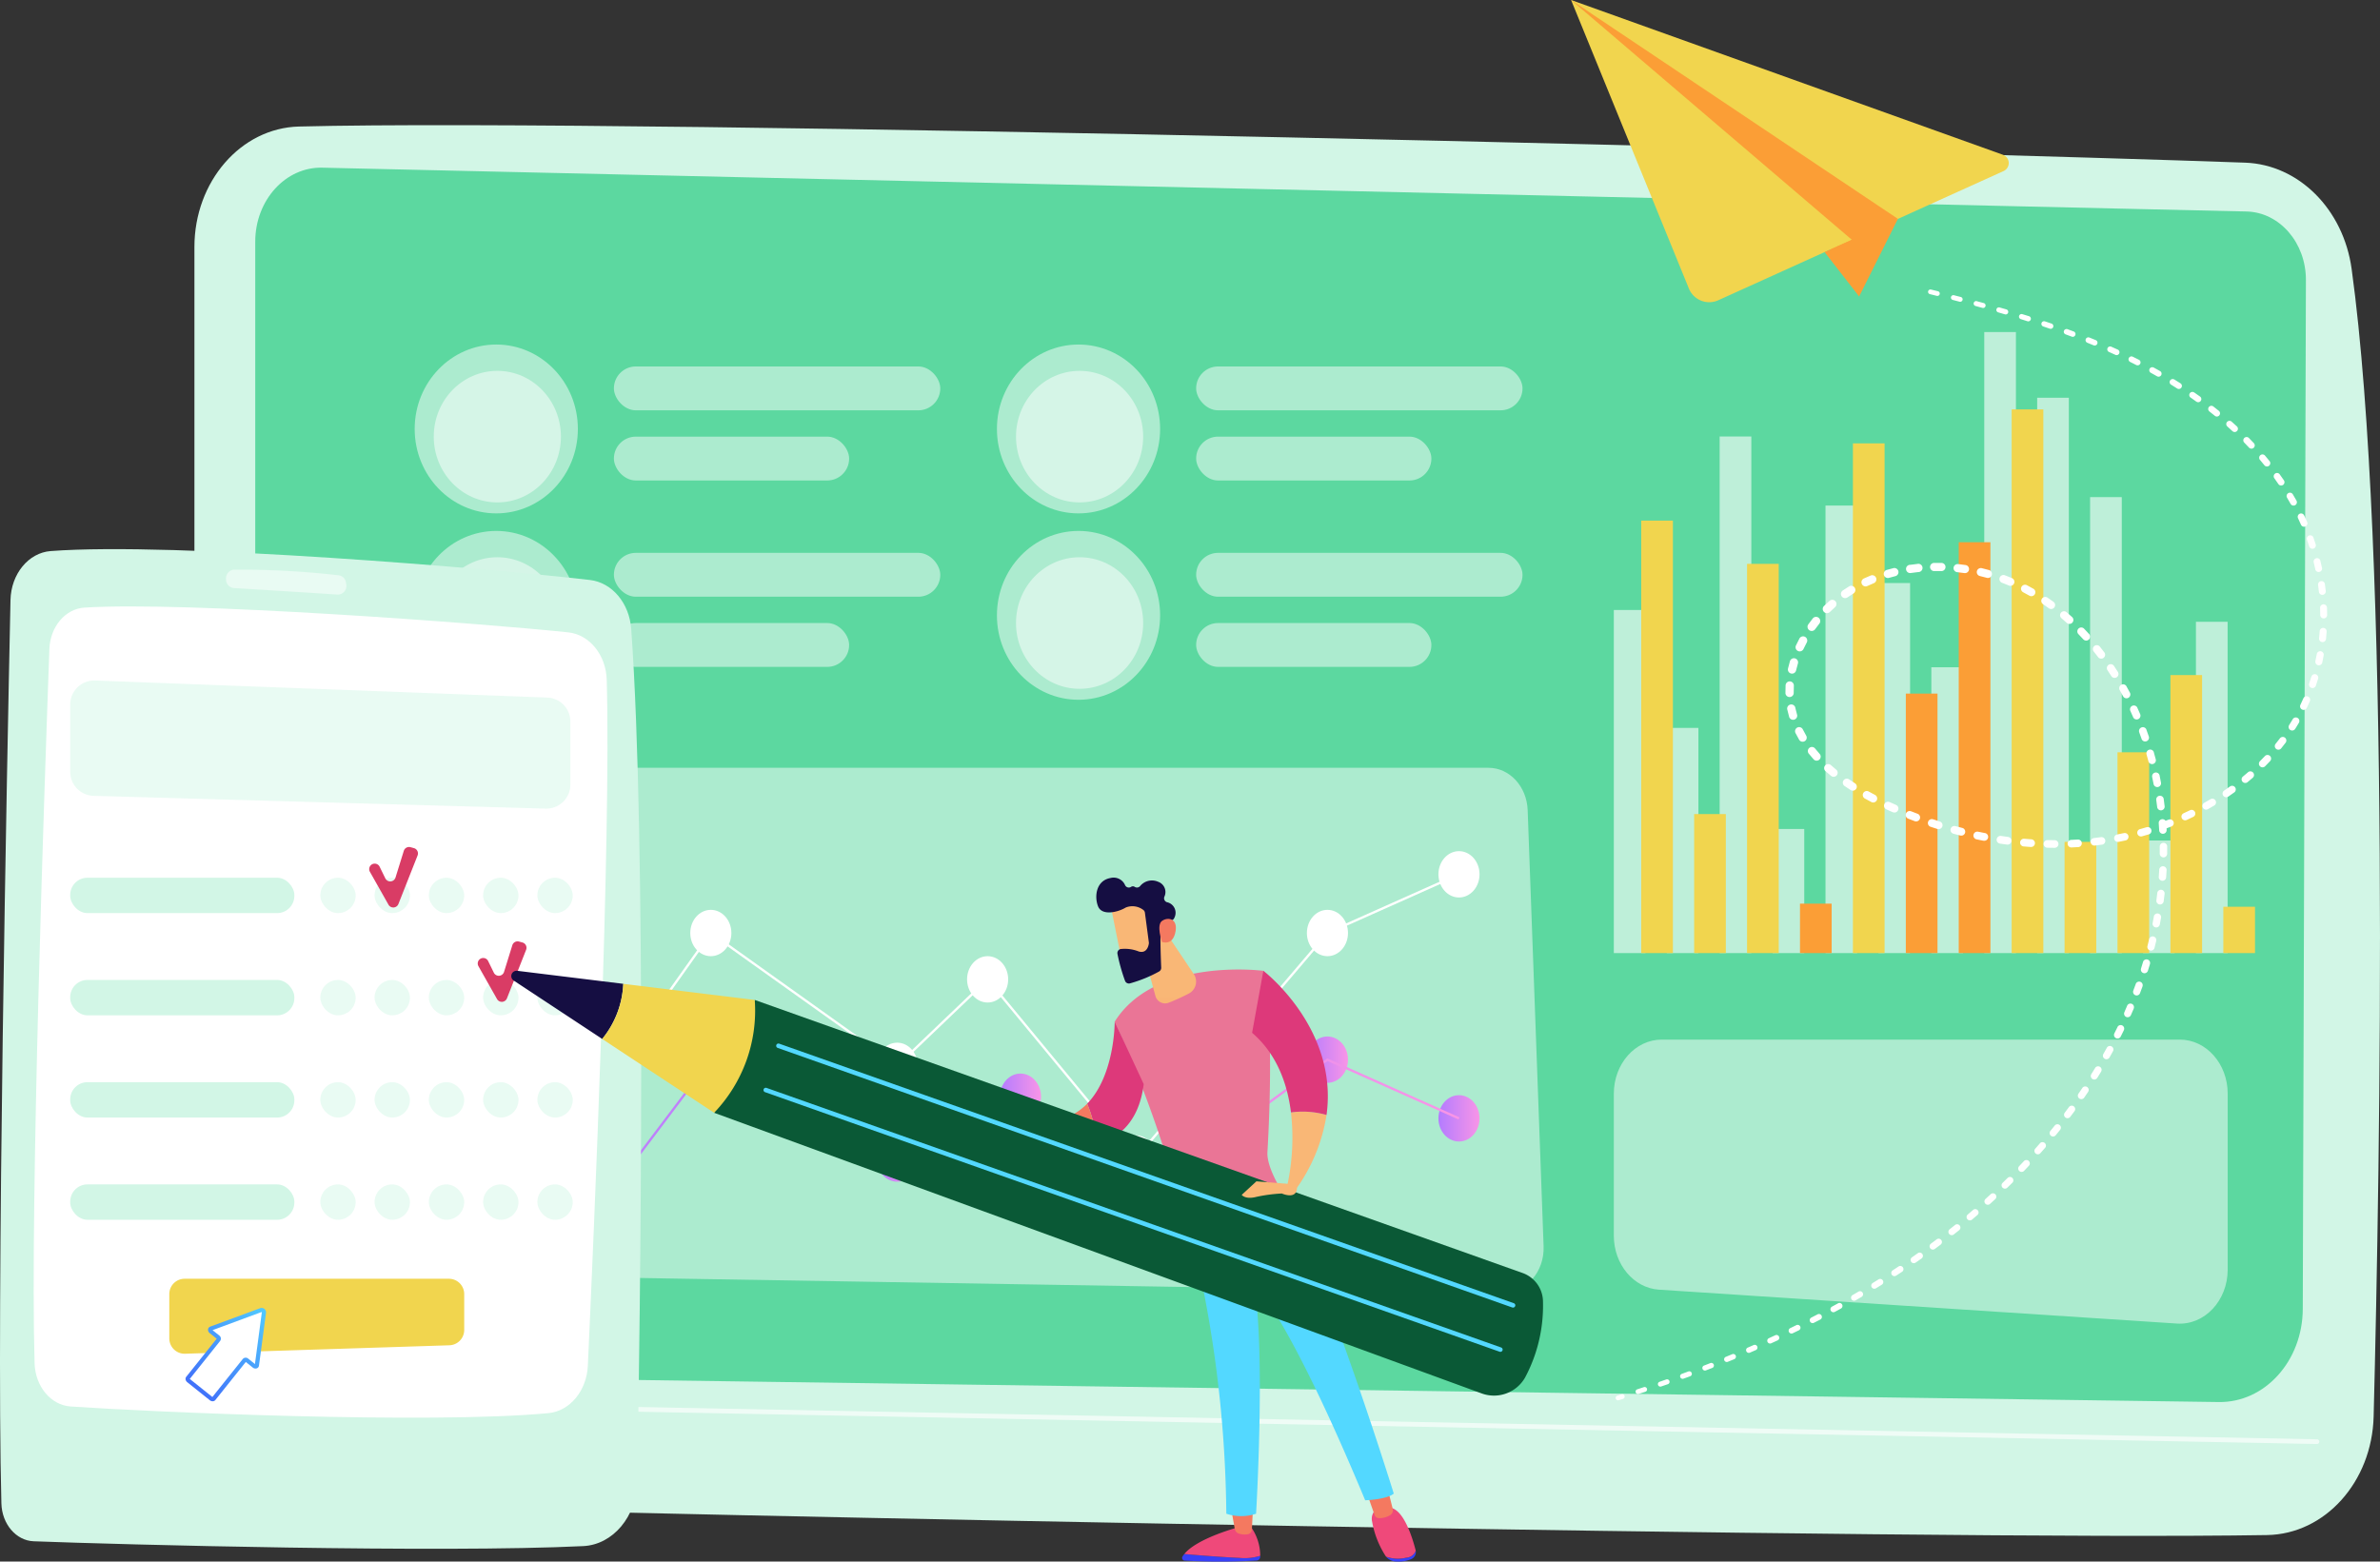 <svg xmlns="http://www.w3.org/2000/svg" xmlns:xlink="http://www.w3.org/1999/xlink" width="345.346" height="226.625" viewBox="0 0 345.346 226.625">
  <rect x="0" y="0" width="345.346" height="226.625" fill="#333333" stroke="none"/>
  <defs>
    <linearGradient id="linear-gradient" y1="0.5" x2="1" y2="0.5" gradientUnits="objectBoundingBox">
      <stop offset="0" stop-color="#b37cff"/>
      <stop offset="1" stop-color="#f895e7"/>
    </linearGradient>
    <linearGradient id="linear-gradient-10" x1="4.409" y1="-2.127" x2="3.346" y2="-0.014" gradientUnits="objectBoundingBox">
      <stop offset="0" stop-color="#fdf53f"/>
      <stop offset="1" stop-color="#d93c65"/>
    </linearGradient>
    <linearGradient id="linear-gradient-11" x1="4.526" y1="-2.242" x2="3.463" y2="-0.129" xlink:href="#linear-gradient-10"/>
    <linearGradient id="linear-gradient-12" x1="1.042" y1="0.01" x2="-0.339" y2="1.292" gradientUnits="objectBoundingBox">
      <stop offset="0" stop-color="#53d8ff"/>
      <stop offset="1" stop-color="#3840f7"/>
    </linearGradient>
    <linearGradient id="linear-gradient-13" x1="-80.165" y1="0.5" x2="-79.165" y2="0.5" xlink:href="#linear-gradient-12"/>
    <linearGradient id="linear-gradient-14" x1="-82.52" y1="0.5" x2="-81.52" y2="0.5" gradientUnits="objectBoundingBox">
      <stop offset="0" stop-color="#a737d5"/>
      <stop offset="1" stop-color="#ef497a"/>
    </linearGradient>
    <linearGradient id="linear-gradient-15" x1="-286.511" y1="0.5" x2="-285.511" y2="0.5" gradientUnits="objectBoundingBox">
      <stop offset="0" stop-color="#f9b776"/>
      <stop offset="1" stop-color="#f47960"/>
    </linearGradient>
    <linearGradient id="linear-gradient-16" x1="-221.202" y1="0.5" x2="-220.202" y2="0.5" xlink:href="#linear-gradient-12"/>
    <linearGradient id="linear-gradient-17" x1="-150.374" y1="0.5" x2="-149.374" y2="0.5" xlink:href="#linear-gradient-14"/>
    <linearGradient id="linear-gradient-18" x1="-250.202" y1="0.5" x2="-249.202" y2="0.5" xlink:href="#linear-gradient-15"/>
    <linearGradient id="linear-gradient-19" x1="-29.839" y1="0.221" x2="-31.241" y2="1.513" xlink:href="#linear-gradient-12"/>
    <linearGradient id="linear-gradient-20" x1="-180.112" y1="5.021" x2="-179.754" y2="4.213" xlink:href="#linear-gradient-12"/>
    <linearGradient id="linear-gradient-21" x1="-162.809" y1="0.1" x2="-165.198" y2="1.142" xlink:href="#linear-gradient-15"/>
    <linearGradient id="linear-gradient-22" x1="-84.119" y1="3.05" x2="-83.994" y2="0.072" gradientUnits="objectBoundingBox">
      <stop offset="0" stop-color="#233894"/>
      <stop offset="0.996" stop-color="#dd397a"/>
    </linearGradient>
    <linearGradient id="linear-gradient-23" x1="-106.621" y1="3.199" x2="-106.454" y2="-0.298" xlink:href="#linear-gradient-22"/>
    <linearGradient id="linear-gradient-24" x1="-80.572" y1="0.5" x2="-79.572" y2="0.5" xlink:href="#linear-gradient-15"/>
    <linearGradient id="linear-gradient-25" x1="-112.161" y1="-0.004" x2="-112.176" y2="1.888" xlink:href="#linear-gradient-15"/>
    <linearGradient id="linear-gradient-26" x1="-154.016" y1="48.036" x2="-155.536" y2="49.374" xlink:href="#linear-gradient-15"/>
    <linearGradient id="linear-gradient-27" x1="-87.224" y1="30.822" x2="-86.201" y2="30.822" gradientUnits="objectBoundingBox">
      <stop offset="0" stop-color="#2b3582"/>
      <stop offset="1" stop-color="#150e42"/>
    </linearGradient>
    <linearGradient id="linear-gradient-28" x1="-424.672" y1="138.107" x2="-421.382" y2="135.751" xlink:href="#linear-gradient-15"/>
    <linearGradient id="linear-gradient-29" x1="-221.796" y1="0.5" x2="-220.796" y2="0.5" xlink:href="#linear-gradient-15"/>
    <linearGradient id="linear-gradient-30" x1="-44.886" y1="1.815" x2="-43.577" y2="-0.054" xlink:href="#linear-gradient-27"/>
    <linearGradient id="linear-gradient-31" x1="-7.438" y1="-0.454" x2="-8.102" y2="1.454" xlink:href="#linear-gradient-12"/>
    <linearGradient id="linear-gradient-32" x1="-7.404" y1="-0.454" x2="-8.067" y2="1.454" xlink:href="#linear-gradient-12"/>
    <linearGradient id="linear-gradient-33" x1="-113.892" y1="-1.222" x2="-115.585" y2="3.818" xlink:href="#linear-gradient-15"/>
  </defs>
  <g id="Grupo_98625" data-name="Grupo 98625" transform="translate(-975.941 -9835.493)">
    <g id="Grupo_98597" data-name="Grupo 98597" transform="translate(1004.152 9853.663)">
      <path id="Trazado_143037" data-name="Trazado 143037" d="M184.646,177.681V336.256c0,13.045,9.221,23.712,20.788,24.049,51.375,1.494,231.06,5.115,279.966,4.3,8.406-.14,15.215-7.723,15.457-17.2.943-36.839,2.475-125.425-3.193-166.551-1.194-8.661-7.678-15.137-15.449-15.418-43.046-1.553-233.524-6.482-282.407-5.244C191.378,160.411,184.646,168.174,184.646,177.681Z" transform="translate(-184.646 -160)" fill="#d2f6e6"/>
      <path id="Trazado_143038" data-name="Trazado 143038" d="M210.427,188.744V339.4c0,7.617,5.423,13.822,12.178,13.936l272.714,3.8c6.7.113,12.187-5.961,12.212-13.512l.456-149.311c.018-5.4-3.8-9.823-8.585-9.954L220.193,178C214.838,177.852,210.427,182.706,210.427,188.744Z" transform="translate(-201.601 -171.835)" fill="#5cd8a0"/>
      <path id="Trazado_143039" data-name="Trazado 143039" d="M508.926,706.7h-.007l-299.157-5.746a.342.342,0,0,1,.006-.685h.007l299.157,5.746a.342.342,0,0,1-.006.685Z" transform="translate(-200.943 -515.309)" fill="#fff" opacity="0.65"/>
      <g id="Grupo_98589" data-name="Grupo 98589" transform="translate(205.96 30.018)" opacity="0.6">
        <rect id="Rectángulo_33357" data-name="Rectángulo 33357" width="4.596" height="49.792" transform="translate(0 40.337)" fill="#fff"/>
        <rect id="Rectángulo_33358" data-name="Rectángulo 33358" width="4.596" height="32.679" transform="translate(7.679 57.449)" fill="#fff"/>
        <rect id="Rectángulo_33359" data-name="Rectángulo 33359" width="4.596" height="74.972" transform="translate(15.357 15.157)" fill="#fff"/>
        <rect id="Rectángulo_33360" data-name="Rectángulo 33360" width="4.596" height="18.011" transform="translate(23.036 72.117)" fill="#fff"/>
        <rect id="Rectángulo_33361" data-name="Rectángulo 33361" width="4.596" height="64.948" transform="translate(30.715 25.18)" fill="#fff"/>
        <rect id="Rectángulo_33362" data-name="Rectángulo 33362" width="4.596" height="53.703" transform="translate(38.394 36.425)" fill="#fff"/>
        <rect id="Rectángulo_33363" data-name="Rectángulo 33363" width="4.596" height="41.48" transform="translate(46.072 48.649)" fill="#fff"/>
        <rect id="Rectángulo_33364" data-name="Rectángulo 33364" width="4.596" height="90.128" transform="translate(53.751)" fill="#fff"/>
        <rect id="Rectángulo_33365" data-name="Rectángulo 33365" width="4.596" height="80.594" transform="translate(61.43 9.534)" fill="#fff"/>
        <rect id="Rectángulo_33366" data-name="Rectángulo 33366" width="4.596" height="66.171" transform="translate(69.109 23.958)" fill="#fff"/>
        <rect id="Rectángulo_33367" data-name="Rectángulo 33367" width="4.596" height="16.34" transform="translate(76.787 73.789)" fill="#fff"/>
        <rect id="Rectángulo_33368" data-name="Rectángulo 33368" width="4.596" height="48.08" transform="translate(84.466 42.048)" fill="#fff"/>
      </g>
      <g id="Grupo_98590" data-name="Grupo 98590" transform="translate(209.937 41.244)">
        <rect id="Rectángulo_33369" data-name="Rectángulo 33369" width="4.596" height="62.763" transform="translate(0 16.139)" fill="#f1d54e"/>
        <rect id="Rectángulo_33370" data-name="Rectángulo 33370" width="4.596" height="20.174" transform="translate(7.679 58.728)" fill="#f1d54e"/>
        <rect id="Rectángulo_33371" data-name="Rectángulo 33371" width="4.596" height="56.487" transform="translate(15.357 22.415)" fill="#f1d54e"/>
        <rect id="Rectángulo_33372" data-name="Rectángulo 33372" width="4.596" height="7.173" transform="translate(23.036 71.729)" fill="#fb9e36"/>
        <rect id="Rectángulo_33373" data-name="Rectángulo 33373" width="4.596" height="73.971" transform="translate(30.715 4.931)" fill="#f1d54e"/>
        <rect id="Rectángulo_33374" data-name="Rectángulo 33374" width="4.596" height="37.658" transform="translate(38.394 41.244)" fill="#fb9e36"/>
        <rect id="Rectángulo_33375" data-name="Rectángulo 33375" width="4.596" height="59.625" transform="translate(46.072 19.277)" fill="#fb9e36"/>
        <rect id="Rectángulo_33376" data-name="Rectángulo 33376" width="4.596" height="78.902" transform="translate(53.751)" fill="#f1d54e"/>
        <rect id="Rectángulo_33377" data-name="Rectángulo 33377" width="4.596" height="16.139" transform="translate(61.43 62.763)" fill="#f1d54e"/>
        <rect id="Rectángulo_33378" data-name="Rectángulo 33378" width="4.596" height="29.14" transform="translate(69.109 49.762)" fill="#f1d54e"/>
        <rect id="Rectángulo_33379" data-name="Rectángulo 33379" width="4.596" height="40.348" transform="translate(76.787 38.555)" fill="#f1d54e"/>
        <rect id="Rectángulo_33380" data-name="Rectángulo 33380" width="4.596" height="6.725" transform="translate(84.466 72.178)" fill="#f1d54e"/>
      </g>
      <path id="Trazado_143040" data-name="Trazado 143040" d="M867.969,588.827l-75.157-4.917c-3.681-.241-6.556-3.676-6.556-7.832V555.461c0-4.333,3.116-7.845,6.959-7.845h75.157c3.844,0,6.959,3.512,6.959,7.845v25.533C875.331,585.506,871.964,589.088,867.969,588.827Z" transform="translate(-580.296 -414.916)" fill="#fff" opacity="0.49"/>
      <g id="Grupo_98591" data-name="Grupo 98591" transform="translate(31.96 31.83)">
        <ellipse id="Elipse_4567" data-name="Elipse 4567" cx="11.84" cy="12.252" rx="11.84" ry="12.252" fill="#fff" opacity="0.49"/>
        <ellipse id="Elipse_4568" data-name="Elipse 4568" cx="9.226" cy="9.547" rx="9.226" ry="9.547" transform="translate(2.768 3.819)" fill="#fff" opacity="0.49"/>
        <rect id="Rectángulo_33381" data-name="Rectángulo 33381" width="47.359" height="6.365" rx="3.182" transform="translate(28.907 3.182)" fill="#fff" opacity="0.49"/>
        <rect id="Rectángulo_33382" data-name="Rectángulo 33382" width="34.135" height="6.365" rx="3.182" transform="translate(28.907 13.366)" fill="#fff" opacity="0.49"/>
      </g>
      <g id="Grupo_98592" data-name="Grupo 98592" transform="translate(31.96 58.881)">
        <ellipse id="Elipse_4569" data-name="Elipse 4569" cx="11.84" cy="12.252" rx="11.84" ry="12.252" fill="#fff" opacity="0.49"/>
        <ellipse id="Elipse_4570" data-name="Elipse 4570" cx="9.226" cy="9.547" rx="9.226" ry="9.547" transform="translate(2.768 3.819)" fill="#fff" opacity="0.49"/>
        <rect id="Rectángulo_33383" data-name="Rectángulo 33383" width="47.359" height="6.365" rx="3.182" transform="translate(28.907 3.182)" fill="#fff" opacity="0.49"/>
        <rect id="Rectángulo_33384" data-name="Rectángulo 33384" width="34.135" height="6.365" rx="3.182" transform="translate(28.907 13.366)" fill="#fff" opacity="0.49"/>
      </g>
      <g id="Grupo_98593" data-name="Grupo 98593" transform="translate(116.446 31.83)">
        <ellipse id="Elipse_4571" data-name="Elipse 4571" cx="11.84" cy="12.252" rx="11.84" ry="12.252" fill="#fff" opacity="0.49"/>
        <ellipse id="Elipse_4572" data-name="Elipse 4572" cx="9.226" cy="9.547" rx="9.226" ry="9.547" transform="translate(2.768 3.819)" fill="#fff" opacity="0.49"/>
        <rect id="Rectángulo_33385" data-name="Rectángulo 33385" width="47.359" height="6.365" rx="3.182" transform="translate(28.907 3.182)" fill="#fff" opacity="0.49"/>
        <rect id="Rectángulo_33386" data-name="Rectángulo 33386" width="34.135" height="6.365" rx="3.182" transform="translate(28.907 13.366)" fill="#fff" opacity="0.49"/>
      </g>
      <g id="Grupo_98594" data-name="Grupo 98594" transform="translate(116.446 58.881)">
        <ellipse id="Elipse_4573" data-name="Elipse 4573" cx="11.84" cy="12.252" rx="11.84" ry="12.252" fill="#fff" opacity="0.49"/>
        <ellipse id="Elipse_4574" data-name="Elipse 4574" cx="9.226" cy="9.547" rx="9.226" ry="9.547" transform="translate(2.768 3.819)" fill="#fff" opacity="0.49"/>
        <rect id="Rectángulo_33387" data-name="Rectángulo 33387" width="47.359" height="6.365" rx="3.182" transform="translate(28.907 3.182)" fill="#fff" opacity="0.49"/>
        <rect id="Rectángulo_33388" data-name="Rectángulo 33388" width="34.135" height="6.365" rx="3.182" transform="translate(28.907 13.366)" fill="#fff" opacity="0.49"/>
      </g>
      <path id="Trazado_143041" data-name="Trazado 143041" d="M430.3,508.492l-152.167-2.5c-2.97-.049-5.405-2.67-5.586-6.012l-3.289-60.8c-.2-3.682,2.4-6.792,5.669-6.792H428.066c3.046,0,5.549,2.708,5.675,6.139l2.312,63.309C436.188,505.5,433.557,508.546,430.3,508.492Z" transform="translate(-240.282 -339.131)" fill="#fff" opacity="0.49"/>
      <g id="Grupo_98595" data-name="Grupo 98595" transform="translate(40.933 105.353)">
        <ellipse id="Elipse_4575" data-name="Elipse 4575" cx="2.982" cy="3.362" rx="2.982" ry="3.362" transform="translate(0 14.794)" fill="#fff"/>
        <ellipse id="Elipse_4576" data-name="Elipse 4576" cx="2.982" cy="3.362" rx="2.982" ry="3.362" transform="translate(15.111 30.933)" fill="#fff"/>
        <ellipse id="Elipse_4577" data-name="Elipse 4577" cx="2.982" cy="3.362" rx="2.982" ry="3.362" transform="translate(31.017 8.518)" fill="#fff"/>
        <ellipse id="Elipse_4578" data-name="Elipse 4578" cx="2.982" cy="3.362" rx="2.982" ry="3.362" transform="translate(58.058 27.795)" fill="#fff"/>
        <ellipse id="Elipse_4579" data-name="Elipse 4579" cx="2.982" cy="3.362" rx="2.982" ry="3.362" transform="translate(71.181 15.243)" fill="#fff"/>
        <ellipse id="Elipse_4580" data-name="Elipse 4580" cx="2.982" cy="3.362" rx="2.982" ry="3.362" transform="translate(92.654 41.244)" fill="#fff"/>
        <ellipse id="Elipse_4581" data-name="Elipse 4581" cx="2.982" cy="3.362" rx="2.982" ry="3.362" transform="translate(120.49 8.518)" fill="#fff"/>
        <ellipse id="Elipse_4582" data-name="Elipse 4582" cx="2.982" cy="3.362" rx="2.982" ry="3.362" transform="translate(139.577)" fill="#fff"/>
        <path id="Trazado_143042" data-name="Trazado 143042" d="M405.334,518.767,383.848,492.75l-13.092,12.523-27.017-19.26L327.811,508.46l-15.254-16.292.25-.234,14.968,15.986,15.884-22.385.14.1,26.925,19.2,13.154-12.582.117.142,21.343,25.845,27.729-32.6.035-.016,19.088-8.518.139.313-19.052,8.5Z" transform="translate(-309.699 -473.894)" fill="#fff"/>
      </g>
      <g id="Grupo_98596" data-name="Grupo 98596" transform="translate(40.933 129.561)">
        <ellipse id="Elipse_4583" data-name="Elipse 4583" cx="2.982" cy="3.362" rx="2.982" ry="3.362" fill="url(#linear-gradient)"/>
        <ellipse id="Elipse_4584" data-name="Elipse 4584" cx="2.982" cy="3.362" rx="2.982" ry="3.362" transform="translate(15.111 23.76)" fill="url(#linear-gradient)"/>
        <ellipse id="Elipse_4585" data-name="Elipse 4585" cx="2.982" cy="3.362" rx="2.982" ry="3.362" transform="translate(31.017 2.69)" fill="url(#linear-gradient)"/>
        <ellipse id="Elipse_4586" data-name="Elipse 4586" cx="2.982" cy="3.362" rx="2.982" ry="3.362" transform="translate(58.058 17.036)" fill="url(#linear-gradient)"/>
        <ellipse id="Elipse_4587" data-name="Elipse 4587" cx="2.982" cy="3.362" rx="2.982" ry="3.362" transform="translate(75.952 8.07)" fill="url(#linear-gradient)"/>
        <ellipse id="Elipse_4588" data-name="Elipse 4588" cx="2.982" cy="3.362" rx="2.982" ry="3.362" transform="translate(97.447 19.604)" fill="url(#linear-gradient)"/>
        <ellipse id="Elipse_4589" data-name="Elipse 4589" cx="2.982" cy="3.362" rx="2.982" ry="3.362" transform="translate(120.49 2.69)" fill="url(#linear-gradient)"/>
        <ellipse id="Elipse_4590" data-name="Elipse 4590" cx="2.982" cy="3.362" rx="2.982" ry="3.362" transform="translate(139.577 11.208)" fill="url(#linear-gradient)"/>
        <path id="Trazado_143043" data-name="Trazado 143043" d="M327.743,572.154,312.5,548.186l.289-.184,14.979,23.552,15.845-20.99L370.7,564.937l17.9-8.966L410.077,567.5l23.036-16.909.091.041,19.088,8.518-.139.313-19-8.477L410.105,567.9l-.1-.051-21.416-11.492L370.7,565.322l-.078-.041L343.71,551Z" transform="translate(-309.662 -544.732)" fill="url(#linear-gradient)"/>
      </g>
    </g>
    <g id="Grupo_98604" data-name="Grupo 98604" transform="translate(975.941 9915.183)">
      <path id="Trazado_143054" data-name="Trazado 143054" d="M103.764,347.091c-.49,23.115-2.078,102.846-1.32,131.1.08,2.993,2.131,5.4,4.69,5.494,12.655.485,59.046,1.712,79.746.7,4.311-.212,7.739-4.3,7.829-9.344.43-24.262,1.379-92.5-.876-123.762-.27-3.746-2.783-6.728-5.98-7.1-13.782-1.613-60.373-5.555-78.256-4.2C106.371,340.221,103.844,343.312,103.764,347.091Z" transform="translate(-102.242 -339.697)" fill="#d2f6e6"/>
      <path id="Trazado_143055" data-name="Trazado 143055" d="M118.8,370.166c-.681,18.657-2.83,80.725-2.148,103.676.1,3.355,2.36,6.067,5.224,6.263,11.794.808,52.031,2.588,69.329.967,3.115-.292,5.559-3.239,5.727-6.889.876-19.034,3.393-76.828,2.74-99.522-.1-3.62-2.5-6.577-5.585-6.9-12.759-1.34-55.515-4.529-70.215-3.591C121.114,364.346,118.919,366.936,118.8,370.166Z" transform="translate(-111.633 -355.68)" fill="#fff"/>
      <path id="Trazado_143056" data-name="Trazado 143056" d="M198.042,349.68h0a1.259,1.259,0,0,0,1.078,1.331c2.989.183,11.409.7,15.172.957a1.274,1.274,0,0,0,1.184-1.583l-.024-.146a1.224,1.224,0,0,0-1.014-1.075,124.531,124.531,0,0,0-15.3-.816A1.255,1.255,0,0,0,198.042,349.68Z" transform="translate(-165.245 -345.361)" fill="#fff" opacity="0.5"/>
      <path id="Trazado_143057" data-name="Trazado 143057" d="M200.985,413.986l-65.591-1.856A3.493,3.493,0,0,1,132,408.637v-9.752a3.493,3.493,0,0,1,3.625-3.491l65.591,2.475a3.494,3.494,0,0,1,3.362,3.491v9.133A3.493,3.493,0,0,1,200.985,413.986Z" transform="translate(-121.812 -376.325)" fill="#d2f6e6" opacity="0.49"/>
      <path id="Trazado_143058" data-name="Trazado 143058" d="M203.722,458.712H132.856a.856.856,0,0,1-.856-.856h0a.856.856,0,0,1,.856-.856h70.866a.856.856,0,0,1,.856.856h0A.856.856,0,0,1,203.722,458.712Z" transform="translate(-121.812 -416.841)" fill="#fff"/>
      <g id="Grupo_98600" data-name="Grupo 98600" transform="translate(10.188 47.69)">
        <rect id="Rectángulo_33389" data-name="Rectángulo 33389" width="32.523" height="5.135" rx="2.5" fill="#d2f6e6"/>
        <rect id="Rectángulo_33390" data-name="Rectángulo 33390" width="5.135" height="5.135" rx="2.568" transform="translate(36.289)" fill="#d2f6e6" opacity="0.49"/>
        <rect id="Rectángulo_33391" data-name="Rectángulo 33391" width="5.135" height="5.135" rx="2.568" transform="translate(44.163)" fill="#d2f6e6" opacity="0.49"/>
        <rect id="Rectángulo_33392" data-name="Rectángulo 33392" width="5.135" height="5.135" rx="2.568" transform="translate(52.037)" fill="#d2f6e6" opacity="0.49"/>
        <rect id="Rectángulo_33393" data-name="Rectángulo 33393" width="5.135" height="5.135" rx="2.568" transform="translate(59.911)" fill="#d2f6e6" opacity="0.49"/>
        <rect id="Rectángulo_33394" data-name="Rectángulo 33394" width="5.135" height="5.135" rx="2.568" transform="translate(67.785)" fill="#d2f6e6" opacity="0.49"/>
      </g>
      <g id="Grupo_98601" data-name="Grupo 98601" transform="translate(10.188 62.525)">
        <rect id="Rectángulo_33395" data-name="Rectángulo 33395" width="32.523" height="5.135" rx="2.5" fill="#d2f6e6"/>
        <rect id="Rectángulo_33396" data-name="Rectángulo 33396" width="5.135" height="5.135" rx="2.568" transform="translate(36.289)" fill="#d2f6e6" opacity="0.49"/>
        <rect id="Rectángulo_33397" data-name="Rectángulo 33397" width="5.135" height="5.135" rx="2.568" transform="translate(44.163)" fill="#d2f6e6" opacity="0.49"/>
        <rect id="Rectángulo_33398" data-name="Rectángulo 33398" width="5.135" height="5.135" rx="2.568" transform="translate(52.037)" fill="#d2f6e6" opacity="0.49"/>
        <rect id="Rectángulo_33399" data-name="Rectángulo 33399" width="5.135" height="5.135" rx="2.568" transform="translate(59.911)" fill="#d2f6e6" opacity="0.49"/>
        <rect id="Rectángulo_33400" data-name="Rectángulo 33400" width="5.135" height="5.135" rx="2.568" transform="translate(67.785)" fill="#d2f6e6" opacity="0.49"/>
      </g>
      <g id="Grupo_98602" data-name="Grupo 98602" transform="translate(10.188 77.36)">
        <rect id="Rectángulo_33401" data-name="Rectángulo 33401" width="32.523" height="5.135" rx="2.5" fill="#d2f6e6"/>
        <rect id="Rectángulo_33402" data-name="Rectángulo 33402" width="5.135" height="5.135" rx="2.568" transform="translate(36.289)" fill="#d2f6e6" opacity="0.49"/>
        <rect id="Rectángulo_33403" data-name="Rectángulo 33403" width="5.135" height="5.135" rx="2.568" transform="translate(44.163)" fill="#d2f6e6" opacity="0.49"/>
        <rect id="Rectángulo_33404" data-name="Rectángulo 33404" width="5.135" height="5.135" rx="2.568" transform="translate(52.037)" fill="#d2f6e6" opacity="0.49"/>
        <rect id="Rectángulo_33405" data-name="Rectángulo 33405" width="5.135" height="5.135" rx="2.568" transform="translate(59.911)" fill="#d2f6e6" opacity="0.49"/>
        <rect id="Rectángulo_33406" data-name="Rectángulo 33406" width="5.135" height="5.135" rx="2.568" transform="translate(67.785)" fill="#d2f6e6" opacity="0.49"/>
      </g>
      <g id="Grupo_98603" data-name="Grupo 98603" transform="translate(10.188 92.195)">
        <rect id="Rectángulo_33407" data-name="Rectángulo 33407" width="32.523" height="5.135" rx="2.5" fill="#d2f6e6"/>
        <rect id="Rectángulo_33408" data-name="Rectángulo 33408" width="5.135" height="5.135" rx="2.568" transform="translate(36.289)" fill="#d2f6e6" opacity="0.49"/>
        <rect id="Rectángulo_33409" data-name="Rectángulo 33409" width="5.135" height="5.135" rx="2.568" transform="translate(44.163)" fill="#d2f6e6" opacity="0.49"/>
        <rect id="Rectángulo_33410" data-name="Rectángulo 33410" width="5.135" height="5.135" rx="2.568" transform="translate(52.037)" fill="#d2f6e6" opacity="0.49"/>
        <rect id="Rectángulo_33411" data-name="Rectángulo 33411" width="5.135" height="5.135" rx="2.568" transform="translate(59.911)" fill="#d2f6e6" opacity="0.49"/>
        <rect id="Rectángulo_33412" data-name="Rectángulo 33412" width="5.135" height="5.135" rx="2.568" transform="translate(67.785)" fill="#d2f6e6" opacity="0.49"/>
      </g>
      <path id="Trazado_143059" data-name="Trazado 143059" d="M214.639,658.655,176.3,659.882a2.225,2.225,0,0,1-2.3-2.224v-6.432A2.225,2.225,0,0,1,176.225,649h38.343a2.225,2.225,0,0,1,2.225,2.225v5.205A2.225,2.225,0,0,1,214.639,658.655Z" transform="translate(-149.434 -543.111)" fill="#f1d54e"/>
      <path id="Trazado_143060" data-name="Trazado 143060" d="M258.825,469.574l2.7,4.778a.8.8,0,0,0,1.434-.1l2.786-7.054a.8.8,0,0,0-.531-1.061l-.5-.136a.8.8,0,0,0-.97.532l-1.205,3.881a.8.8,0,0,1-1.476.113l-.827-1.694a.8.8,0,0,0-1.062-.367h0A.8.8,0,0,0,258.825,469.574Z" transform="translate(-205.151 -422.743)" fill="url(#linear-gradient-10)"/>
      <path id="Trazado_143061" data-name="Trazado 143061" d="M304.825,509.574l2.7,4.778a.8.8,0,0,0,1.434-.1l2.786-7.054a.8.8,0,0,0-.531-1.061l-.5-.136a.8.8,0,0,0-.97.532l-1.205,3.881a.8.8,0,0,1-1.476.113l-.827-1.694a.8.8,0,0,0-1.062-.367h0A.8.8,0,0,0,304.825,509.574Z" transform="translate(-235.403 -449.049)" fill="url(#linear-gradient-11)"/>
    </g>
    <g id="Grupo_98605" data-name="Grupo 98605" transform="translate(1002.861 10025.299)">
      <path id="Trazado_143062" data-name="Trazado 143062" d="M191.806,670.267l1.025-7.684a.349.349,0,0,0-.429-.343l-7.27,2.688c-.166.061-.16.287.012.425l1.013.81a.273.273,0,0,1,.093.367l-4.459,5.575a.274.274,0,0,0,.093.367l3.278,2.622a.273.273,0,0,0,.379.01L190,669.529a.273.273,0,0,1,.379.01l1.013.81C191.561,670.486,191.783,670.442,191.806,670.267Z" transform="translate(-181.449 -661.925)" fill="#fff"/>
      <path id="Trazado_143063" data-name="Trazado 143063" d="M184.8,674.9a.651.651,0,0,1-.4-.148l-3.278-2.622a.654.654,0,0,1-.228-.347.5.5,0,0,1,.089-.442l4.414-5.52h0l-1.013-.81a.61.61,0,0,1-.239-.565.477.477,0,0,1,.31-.375l7.27-2.688a.646.646,0,0,1,.831.664l-1.025,7.684a.477.477,0,0,1-.3.385.611.611,0,0,1-.6-.109l-1.013-.81h0l-4.414,5.519A.5.5,0,0,1,184.8,674.9Zm-3.308-3.24h0l3.278,2.622h0l4.414-5.519a.563.563,0,0,1,.8-.037l.964.771,1-7.515a.11.11,0,0,0-.041-.033l-7.111,2.63.964.771a.563.563,0,0,1,.14.789Zm9.44-2.01h0Z" transform="translate(-180.873 -661.348)" fill="url(#linear-gradient-12)"/>
    </g>
    <g id="Grupo_98620" data-name="Grupo 98620" transform="translate(1050.12 9962.872)">
      <g id="Grupo_98615" data-name="Grupo 98615" transform="translate(74.285 7.677)">
        <g id="Grupo_98610" data-name="Grupo 98610" transform="translate(23.059 83.757)">
          <path id="Trazado_143068" data-name="Trazado 143068" d="M603.581,765.694c1.942.168,5.313.441,7.97.558a7.68,7.68,0,0,0,3.047-.3c0,.059,0,.116-.005.168a.549.549,0,0,1-.522.519,93.413,93.413,0,0,1-10.436.011.392.392,0,0,1-.319-.588A3.22,3.22,0,0,1,603.581,765.694Z" transform="translate(-603.261 -758.978)" fill="url(#linear-gradient-13)"/>
          <path id="Trazado_143069" data-name="Trazado 143069" d="M612.166,758.718c-2.657-.117-6.028-.39-7.97-.558,1.909-2.343,7.97-3.922,7.97-3.922h1.712a7.183,7.183,0,0,1,1.335,4.181A7.678,7.678,0,0,1,612.166,758.718Z" transform="translate(-603.876 -751.445)" fill="url(#linear-gradient-14)"/>
          <path id="Trazado_143070" data-name="Trazado 143070" d="M627.183,746.077l-.16,3.17a.724.724,0,0,1-.618.681,2.815,2.815,0,0,1-1.286-.107.857.857,0,0,1-.576-.658l-.554-3.086Z" transform="translate(-616.893 -746.077)" fill="url(#linear-gradient-15)"/>
        </g>
        <g id="Grupo_98612" data-name="Grupo 98612" transform="translate(49.834 80.794)">
          <g id="Grupo_98611" data-name="Grupo 98611" transform="translate(0.754 2.941)">
            <path id="Trazado_143071" data-name="Trazado 143071" d="M692.63,765.289a1.537,1.537,0,0,0,1.383-1.023l0,.012a1.1,1.1,0,0,1-.737,1.248,4.823,4.823,0,0,1-2.042.32,2.031,2.031,0,0,1-1.531-.706l0-.006A5.142,5.142,0,0,0,692.63,765.289Z" transform="translate(-687.636 -758.018)" fill="url(#linear-gradient-16)"/>
            <path id="Trazado_143072" data-name="Trazado 143072" d="M684.694,746.016h1.411c2.15-.044,3.5,4.491,3.943,6.247a1.537,1.537,0,0,1-1.383,1.023,5.142,5.142,0,0,1-2.93-.155,13.49,13.49,0,0,1-2.015-5.074A1.782,1.782,0,0,1,684.694,746.016Z" transform="translate(-683.671 -746.016)" fill="url(#linear-gradient-17)"/>
          </g>
          <path id="Trazado_143073" data-name="Trazado 143073" d="M684.476,737.424l.784,3.117a.846.846,0,0,1-.44.959,3,3,0,0,1-1.623.393.707.707,0,0,1-.577-.471l-1.151-3.28Z" transform="translate(-681.469 -737.424)" fill="url(#linear-gradient-18)"/>
        </g>
        <path id="Trazado_143074" data-name="Trazado 143074" d="M635.1,654.906c-.975.865-4.147.979-4.147.979-11.426-27.423-16.1-31.319-16.1-31.319,1.65,10.351.266,33.267.266,33.267a6.857,6.857,0,0,1-4.316,0,176.642,176.642,0,0,0-5.835-43.375c7.722-.174,11.829-2.817,13.17-3.877C624.575,620.958,635.1,654.906,635.1,654.906Z" transform="translate(-581.323 -573.21)" fill="url(#linear-gradient-19)"/>
        <path id="Trazado_143075" data-name="Trazado 143075" d="M596.27,518.1c1.461,7.291.938,20.341.594,26.293-.1,1.673,1.071,3.992,2.015,5.575a.5.5,0,0,1-.2.7,34.432,34.432,0,0,1-13.14,3.643.885.885,0,0,1-.89-.661,172.747,172.747,0,0,0-9.949-28.17C580.6,516.051,596.27,518.1,596.27,518.1Z" transform="translate(-561.418 -512.266)" fill="#ea7596"/>
        <path id="Trazado_143076" data-name="Trazado 143076" d="M622.452,640.842a.366.366,0,0,0,.312-.556,11.479,11.479,0,0,0-4.53-3.933.366.366,0,1,0-.318.659,10.944,10.944,0,0,1,4.223,3.655A.367.367,0,0,0,622.452,640.842Z" transform="translate(-589.703 -590.136)" fill="url(#linear-gradient-20)"/>
        <g id="Grupo_98613" data-name="Grupo 98613" transform="translate(33.22 5.833)">
          <path id="Trazado_143077" data-name="Trazado 143077" d="M653.566,578.609a25.078,25.078,0,0,1-4.632,11.037l-1.055-.86a32.578,32.578,0,0,0,.526-10.548A12.628,12.628,0,0,1,653.566,578.609Z" transform="translate(-642.765 -557.684)" fill="url(#linear-gradient-21)"/>
          <path id="Trazado_143078" data-name="Trazado 143078" d="M632.94,527.456l1.633-9s10.908,8.338,9.168,20.925a12.626,12.626,0,0,0-5.161-.371C638.081,534.974,636.591,530.59,632.94,527.456Z" transform="translate(-632.94 -518.46)" fill="url(#linear-gradient-22)"/>
        </g>
        <g id="Grupo_98614" data-name="Grupo 98614" transform="translate(0 13.211)">
          <path id="Trazado_143079" data-name="Trazado 143079" d="M567.022,540.011l4.211,9.068c-.681,5.475-3.622,7.842-6.793,8.75a19.248,19.248,0,0,0-1.414-5.906C567.077,547.74,567.022,540.011,567.022,540.011Z" transform="translate(-553.74 -540.011)" fill="url(#linear-gradient-23)"/>
          <path id="Trazado_143080" data-name="Trazado 143080" d="M545.189,574.808a19.249,19.249,0,0,1,1.414,5.906c-8.461,3.282-10.7-3.084-10.7-3.084l1.563-.276A8.864,8.864,0,0,0,545.189,574.808Z" transform="translate(-535.904 -562.895)" fill="url(#linear-gradient-24)"/>
        </g>
        <path id="Trazado_143081" data-name="Trazado 143081" d="M586.03,503.438l2.033,7.473a1.454,1.454,0,0,0,1.944.967,29.44,29.44,0,0,0,2.93-1.338,1.959,1.959,0,0,0,.691-2.815l-4.226-6.3Z" transform="translate(-568.87 -501.423)" fill="url(#linear-gradient-25)"/>
      </g>
      <g id="Grupo_98616" data-name="Grupo 98616" transform="translate(84.886)">
        <path id="Trazado_143082" data-name="Trazado 143082" d="M573.04,488.421c-.018.128,1.7,8.528,1.7,8.528l4.775-1.081-.442-8.2S573.35,486.272,573.04,488.421Z" transform="translate(-570.928 -484.407)" fill="url(#linear-gradient-26)"/>
        <path id="Trazado_143083" data-name="Trazado 143083" d="M573.937,484.086l.571,4.3a.605.605,0,0,1,0,.165c-.048.337-.3,1.484-1.457,1.156a5.455,5.455,0,0,0-2.68-.35.606.606,0,0,0-.417.7,26.2,26.2,0,0,0,1.1,3.914.6.6,0,0,0,.734.357A19.526,19.526,0,0,0,576,492.606a.607.607,0,0,0,.3-.545c-.046-1.086-.173-4.385-.066-5.31.1-.868,1.166-1.388,1.628-1.574a.6.6,0,0,0,.331-.333,1.57,1.57,0,0,0-1.056-2.29.607.607,0,0,1-.384-.784,1.573,1.573,0,0,0-.882-2.175,2.22,2.22,0,0,0-2.648.638.606.606,0,0,1-.772.091.479.479,0,0,0-.545.018.6.6,0,0,1-.845-.256,1.81,1.81,0,0,0-2.1-1.048c-2.14.367-2.382,2.738-1.818,4.127s2.862.86,4.014.159a2.591,2.591,0,0,1,2.507.324A.6.6,0,0,1,573.937,484.086Z" transform="translate(-566.87 -479)" fill="url(#linear-gradient-27)"/>
        <path id="Trazado_143084" data-name="Trazado 143084" d="M594.018,499.789s-.88-2.463.024-3.066,2.242-.29,1.948,1.494C595.623,500.437,594.018,499.789,594.018,499.789Z" transform="translate(-584.472 -490.471)" fill="url(#linear-gradient-28)"/>
      </g>
      <path id="Trazado_143085" data-name="Trazado 143085" d="M531.355,579.292c-.426.333-1.885-.362-2.778-.842a1.027,1.027,0,0,1-.5-1.214c.215-.677.573-1.552,1.014-1.662C529.826,575.391,533.109,577.921,531.355,579.292Z" transform="translate(-456.443 -542.506)" fill="url(#linear-gradient-29)"/>
      <g id="Grupo_98619" data-name="Grupo 98619" transform="translate(0 13.501)">
        <g id="Grupo_98618" data-name="Grupo 98618">
          <path id="Trazado_143086" data-name="Trazado 143086" d="M522.229,570.44,410.817,530.816l-5.895,16.373L516.3,587.921a5.194,5.194,0,0,0,6.273-2.271,22.093,22.093,0,0,0,2.621-10.961A4.449,4.449,0,0,0,522.229,570.44Z" transform="translate(-375.479 -526.578)" fill="#0a5936"/>
          <g id="Grupo_98617" data-name="Grupo 98617">
            <path id="Trazado_143087" data-name="Trazado 143087" d="M319.788,518.443l15.39,1.889a13.525,13.525,0,0,1-3.057,8l-12.852-8.479A.773.773,0,0,1,319.788,518.443Z" transform="translate(-318.918 -518.436)" fill="url(#linear-gradient-30)"/>
            <path id="Trazado_143088" data-name="Trazado 143088" d="M379.618,526.316a21.442,21.442,0,0,1-5.895,16.374l-16.241-10.713a13.525,13.525,0,0,0,3.057-8Z" transform="translate(-344.28 -522.078)" fill="#f1d54e"/>
          </g>
        </g>
        <path id="Trazado_143089" data-name="Trazado 143089" d="M538.146,587.6a.327.327,0,0,0,.109-.636L431.664,549.3a.327.327,0,0,0-.218.617l106.592,37.67A.322.322,0,0,0,538.146,587.6Z" transform="translate(-392.778 -538.718)" fill="url(#linear-gradient-31)"/>
        <path id="Trazado_143090" data-name="Trazado 143090" d="M532.775,606.365a.327.327,0,0,0,.109-.636L426.292,568.058a.327.327,0,1,0-.218.617l106.592,37.671A.33.33,0,0,0,532.775,606.365Z" transform="translate(-389.246 -551.057)" fill="url(#linear-gradient-32)"/>
      </g>
      <path id="Trazado_143091" data-name="Trazado 143091" d="M635.594,608.1l-4.924-.4-2.133,1.966s.5.7,2.082.3a22.587,22.587,0,0,1,3.738-.5s2.177.982,2.2-.855Z" transform="translate(-522.539 -563.639)" fill="url(#linear-gradient-33)"/>
    </g>
    <g id="Grupo_98623" data-name="Grupo 98623" transform="translate(1203.911 9835.493)">
      <path id="Trazado_143108" data-name="Trazado 143108" d="M885.847,199.7l-5.625,11.263-5.21-8.652Z" transform="translate(-838.426 -167.938)" fill="#fb9e36"/>
      <path id="Trazado_143109" data-name="Trazado 143109" d="M768.144,106.926,785.237,148.8a3.186,3.186,0,0,0,4.264,1.7L830.9,131.751a1.277,1.277,0,0,0-.1-2.366Z" transform="translate(-768.144 -106.926)" fill="#f1d54e"/>
      <path id="Trazado_143110" data-name="Trazado 143110" d="M815.561,138.686l-47.417-31.76,40.746,34.806-1.427,3.19Z" transform="translate(-768.144 -106.926)" fill="#fb9e36"/>
      <path id="Trazado_143111" data-name="Trazado 143111" d="M875.57,210.37l5.019,6.442-1.05-8.218Z" transform="translate(-838.793 -173.788)" fill="#fb9e36"/>
    </g>
    <g id="Grupo_98624" data-name="Grupo 98624" transform="translate(1210.371 9877.504)">
      <path id="Trazado_143112" data-name="Trazado 143112" d="M919.875,229.646l1,.245a.345.345,0,1,1-.164.67h0l-1-.25a.342.342,0,0,1,.164-.665Z" transform="translate(-874.111 -229.637)" fill="#fff"/>
      <path id="Trazado_143113" data-name="Trazado 143113" d="M929.562,232.057l1,.254a.354.354,0,0,1-.175.686h0l-.992-.259a.351.351,0,0,1,.175-.681Z" transform="translate(-880.471 -231.222)" fill="#fff"/>
      <path id="Trazado_143114" data-name="Trazado 143114" d="M939.222,234.573l.993.268a.363.363,0,1,1-.189.7h0l-.989-.272a.361.361,0,0,1,.188-.7Z" transform="translate(-886.815 -232.875)" fill="#fff"/>
      <path id="Trazado_143115" data-name="Trazado 143115" d="M948.847,237.227l.989.284a.372.372,0,1,1-.205.716h0l-.984-.288h0a.369.369,0,0,1,.206-.71Z" transform="translate(-893.132 -234.619)" fill="#fff"/>
      <path id="Trazado_143116" data-name="Trazado 143116" d="M958.423,240.056l.984.3a.381.381,0,0,1-.226.729h0l-.977-.308h0a.379.379,0,0,1,.226-.723Z" transform="translate(-899.418 -236.478)" fill="#fff"/>
      <path id="Trazado_143117" data-name="Trazado 143117" d="M967.937,243.092l.976.328a.39.39,0,1,1-.249.74h-.005l-.969-.331h0a.388.388,0,0,1,.249-.734Z" transform="translate(-905.661 -238.472)" fill="#fff"/>
      <path id="Trazado_143118" data-name="Trazado 143118" d="M977.371,246.372l.967.356a.4.4,0,0,1-.276.75h-.005l-.958-.358h0a.4.4,0,0,1,.276-.744Z" transform="translate(-911.851 -240.627)" fill="#fff"/>
      <path id="Trazado_143119" data-name="Trazado 143119" d="M986.706,249.93l.956.387a.409.409,0,0,1-.307.757h-.006l-.946-.389,0,0a.406.406,0,0,1,.307-.751Z" transform="translate(-917.974 -242.963)" fill="#fff"/>
      <path id="Trazado_143120" data-name="Trazado 143120" d="M995.916,253.8l.942.422a.418.418,0,1,1-.341.762h0l0,0-.931-.423,0,0a.415.415,0,0,1,.341-.756Z" transform="translate(-924.013 -245.505)" fill="#fff"/>
      <path id="Trazado_143121" data-name="Trazado 143121" d="M1004.979,258.025l.925.46a.427.427,0,0,1-.38.764h0l0,0-.912-.46,0,0a.424.424,0,0,1,.38-.758Z" transform="translate(-929.955 -248.277)" fill="#fff"/>
      <path id="Trazado_143122" data-name="Trazado 143122" d="M1013.852,262.626l.9.5a.436.436,0,1,1-.424.761h0l-.006,0-.889-.5-.005,0a.433.433,0,0,1,.423-.756Z" transform="translate(-935.77 -251.296)" fill="#fff"/>
      <path id="Trazado_143123" data-name="Trazado 143123" d="M1022.5,267.65l.877.548a.445.445,0,1,1-.471.754h0l-.006,0-.862-.545-.006,0a.442.442,0,0,1,.47-.749Z" transform="translate(-941.433 -254.592)" fill="#fff"/>
      <path id="Trazado_143124" data-name="Trazado 143124" d="M1030.867,273.116l.847.595a.454.454,0,1,1-.522.743h0l-.006,0-.831-.59-.006,0a.451.451,0,0,1,.521-.737Z" transform="translate(-946.916 -258.177)" fill="#fff"/>
      <path id="Trazado_143125" data-name="Trazado 143125" d="M1038.925,279.04l.811.644a.463.463,0,0,1-.575.725h0l-.006-.005-.795-.637-.006-.005a.46.46,0,0,1,.574-.719Z" transform="translate(-952.192 -262.061)" fill="#fff"/>
      <path id="Trazado_143126" data-name="Trazado 143126" d="M1046.615,285.438l.77.694a.472.472,0,0,1-.632.7l0,0-.007-.006-.752-.686-.007-.006a.469.469,0,0,1,.631-.695Z" transform="translate(-957.225 -266.255)" fill="#fff"/>
      <path id="Trazado_143127" data-name="Trazado 143127" d="M1053.874,292.326l.719.747a.478.478,0,0,1-.688.663h0l-.007-.007-.7-.734-.007-.007a.477.477,0,0,1,.688-.661Z" transform="translate(-961.975 -270.768)" fill="#fff"/>
      <path id="Trazado_143128" data-name="Trazado 143128" d="M1060.636,299.727l.662.8a.481.481,0,0,1-.74.614h0l-.007-.009-.647-.783-.007-.009a.48.48,0,0,1,.74-.612Z" transform="translate(-966.403 -275.617)" fill="#fff"/>
      <path id="Trazado_143129" data-name="Trazado 143129" d="M1066.813,307.626l.6.852a.484.484,0,0,1-.793.556h0l-.007-.01-.581-.833-.007-.01a.483.483,0,0,1,.792-.554Z" transform="translate(-970.445 -280.791)" fill="#fff"/>
      <path id="Trazado_143130" data-name="Trazado 143130" d="M1072.317,316.014l.521.9a.487.487,0,0,1-.843.488h0l-.006-.011-.506-.878-.007-.011a.486.486,0,0,1,.842-.486Z" transform="translate(-974.047 -286.283)" fill="#fff"/>
      <path id="Trazado_143131" data-name="Trazado 143131" d="M1077.055,324.857l.434.947a.49.49,0,1,1-.891.409h0l-.006-.014-.42-.92-.007-.014a.489.489,0,0,1,.89-.407Z" transform="translate(-977.145 -292.07)" fill="#fff"/>
      <path id="Trazado_143132" data-name="Trazado 143132" d="M1080.907,334.126l.336.986a.493.493,0,0,1-.934.319h0l0-.014-.325-.958,0-.014a.493.493,0,0,1,.933-.317Z" transform="translate(-979.662 -298.135)" fill="#fff"/>
      <path id="Trazado_143133" data-name="Trazado 143133" d="M1083.8,343.737l.235,1.015a.5.5,0,1,1-.967.225h0l0-.015-.227-.986,0-.015a.5.5,0,0,1,.966-.223Z" transform="translate(-981.554 -304.423)" fill="#fff"/>
      <path id="Trazado_143134" data-name="Trazado 143134" d="M1085.715,353.593l.131,1.034a.5.5,0,0,1-.992.126h0l0-.015-.125-1,0-.015a.5.5,0,0,1,.99-.125Z" transform="translate(-982.801 -310.87)" fill="#fff"/>
      <path id="Trazado_143135" data-name="Trazado 143135" d="M1086.607,363.594l.023,1.042a.5.5,0,1,1-1.005.022h0v-.016l-.021-1.011v-.016a.5.5,0,0,1,1-.021Z" transform="translate(-983.381 -317.412)" fill="#fff"/>
      <path id="Trazado_143136" data-name="Trazado 143136" d="M1086.272,373.635l-.089,1.039a.506.506,0,1,1-1.008-.086h0v-.016l.088-1.007v-.016a.5.5,0,0,1,1.006.087Z" transform="translate(-983.098 -323.977)" fill="#fff"/>
      <path id="Trazado_143137" data-name="Trazado 143137" d="M1084.8,383.6l-.2,1.024a.509.509,0,1,1-1-.2h0l0-.017.2-.99,0-.017a.508.508,0,0,1,1,.2Z" transform="translate(-982.058 -330.493)" fill="#fff"/>
      <path id="Trazado_143138" data-name="Trazado 143138" d="M1082.224,393.37l-.319.995a.512.512,0,0,1-.975-.313h0l.005-.017.31-.96.006-.017a.511.511,0,0,1,.973.313Z" transform="translate(-980.291 -336.877)" fill="#fff"/>
      <path id="Trazado_143139" data-name="Trazado 143139" d="M1078.534,402.8l-.434.951a.515.515,0,1,1-.937-.428h0l.008-.017.42-.917.008-.017a.514.514,0,0,1,.935.428Z" transform="translate(-977.799 -343.041)" fill="#fff"/>
      <path id="Trazado_143140" data-name="Trazado 143140" d="M1073.764,411.776c-.175.3-.361.6-.544.892a.518.518,0,1,1-.883-.544h0l.007-.012c.177-.286.356-.57.526-.86a.518.518,0,0,1,.893.523Z" transform="translate(-974.606 -348.908)" fill="#fff"/>
      <path id="Trazado_143141" data-name="Trazado 143141" d="M1067.985,420.121l-.642.823a.521.521,0,1,1-.822-.641h0l.01-.014.622-.794.011-.014a.521.521,0,0,1,.821.641Z" transform="translate(-970.759 -354.356)" fill="#fff"/>
      <path id="Trazado_143142" data-name="Trazado 143142" d="M1061.34,427.8l-.725.749a.525.525,0,1,1-.754-.73h0l.011-.012.7-.725.011-.012a.524.524,0,0,1,.752.729Z" transform="translate(-966.354 -359.372)" fill="#fff"/>
      <path id="Trazado_143143" data-name="Trazado 143143" d="M1053.961,434.755l-.795.673a.528.528,0,0,1-.682-.805h0l.012-.01.773-.652.012-.01a.527.527,0,0,1,.68.8Z" transform="translate(-961.477 -363.922)" fill="#fff"/>
      <path id="Trazado_143144" data-name="Trazado 143144" d="M1045.968,440.985l-.853.6a.531.531,0,1,1-.609-.87h0l.012-.008.83-.58.012-.008a.53.53,0,0,1,.607.869Z" transform="translate(-956.204 -367.996)" fill="#fff"/>
      <path id="Trazado_143145" data-name="Trazado 143145" d="M1037.467,446.482l-.9.521a.534.534,0,1,1-.535-.924h0l.012-.007.878-.506.012-.007a.533.533,0,0,1,.533.923Z" transform="translate(-950.605 -371.592)" fill="#fff"/>
      <path id="Trazado_143146" data-name="Trazado 143146" d="M1028.549,451.247l-.939.445a.537.537,0,0,1-.46-.971h0l.011-.005.917-.432.012-.006a.536.536,0,0,1,.458.97Z" transform="translate(-944.737 -374.707)" fill="#fff"/>
      <path id="Trazado_143147" data-name="Trazado 143147" d="M1019.287,455.277l-.972.369a.54.54,0,1,1-.383-1.01h0l.012,0,.949-.358.012,0a.539.539,0,0,1,.382,1.009Z" transform="translate(-938.647 -377.343)" fill="#fff"/>
      <path id="Trazado_143148" data-name="Trazado 143148" d="M1009.747,458.567l-1,.291a.543.543,0,0,1-.3-1.043h0l.012,0,.974-.282.012,0a.542.542,0,0,1,.3,1.042Z" transform="translate(-932.38 -379.494)" fill="#fff"/>
      <path id="Trazado_143149" data-name="Trazado 143149" d="M999.987,461.1l-1.019.212a.546.546,0,1,1-.223-1.07h0l.013,0,.994-.205.013,0a.546.546,0,0,1,.221,1.068Z" transform="translate(-925.972 -381.151)" fill="#fff"/>
      <path id="Trazado_143150" data-name="Trazado 143150" d="M990.071,462.866l-1.031.133a.55.55,0,1,1-.14-1.09h.013l1.007-.128h.012a.549.549,0,0,1,.139,1.088Z" transform="translate(-919.469 -382.302)" fill="#fff"/>
      <path id="Trazado_143151" data-name="Trazado 143151" d="M980.067,463.886l-1.037.059a.553.553,0,0,1-.062-1.1h.013l1.014-.055h.012a.552.552,0,0,1,.062,1.1Z" transform="translate(-912.908 -382.966)" fill="#fff"/>
      <path id="Trazado_143152" data-name="Trazado 143152" d="M970.026,464.17l-1.038-.013a.556.556,0,0,1,.013-1.112h.012l1.016.014h.011a.555.555,0,0,1-.015,1.11Z" transform="translate(-906.328 -383.139)" fill="#fff"/>
      <path id="Trazado_143153" data-name="Trazado 143153" d="M960,463.672l-1.035-.081a.559.559,0,1,1,.087-1.115h.012l1.013.081h.011a.558.558,0,0,1-.088,1.113Z" transform="translate(-899.756 -382.763)" fill="#fff"/>
      <path id="Trazado_143154" data-name="Trazado 143154" d="M950.022,462.532l-1.027-.146a.562.562,0,1,1,.158-1.113h0l.01,0,1.006.144h.01a.561.561,0,0,1-.159,1.111Z" transform="translate(-893.222 -381.969)" fill="#fff"/>
      <path id="Trazado_143155" data-name="Trazado 143155" d="M940.136,460.783l-1.016-.207a.565.565,0,0,1,.226-1.108h0l.01,0,1,.2.01,0a.564.564,0,0,1-.226,1.105Z" transform="translate(-886.748 -380.778)" fill="#fff"/>
      <path id="Trazado_143156" data-name="Trazado 143156" d="M930.37,458.457l-1-.265a.568.568,0,1,1,.291-1.1h0l.009,0,.983.262.009,0a.567.567,0,0,1-.291,1.1Z" transform="translate(-880.354 -379.212)" fill="#fff"/>
      <path id="Trazado_143157" data-name="Trazado 143157" d="M920.752,455.587l-.986-.32a.571.571,0,0,1,.353-1.087h0l.009,0,.967.316.009,0a.57.57,0,0,1-.353,1.085Z" transform="translate(-874.058 -377.29)" fill="#fff"/>
      <path id="Trazado_143158" data-name="Trazado 143158" d="M911.3,452.2l-.967-.372a.574.574,0,0,1,.413-1.072h0l.009,0,.949.368.008,0a.574.574,0,0,1-.413,1.07Z" transform="translate(-867.874 -375.03)" fill="#fff"/>
      <path id="Trazado_143159" data-name="Trazado 143159" d="M902.044,448.312l-.947-.424a.578.578,0,0,1,.472-1.055h0l.01,0,.927.417.009,0a.577.577,0,0,1-.472,1.053Z" transform="translate(-861.815 -372.443)" fill="#fff"/>
      <path id="Trazado_143160" data-name="Trazado 143160" d="M893.041,443.849l-.917-.493a.581.581,0,1,1,.55-1.023h0l.013.007.891.482.012.007a.58.58,0,0,1-.551,1.021Z" transform="translate(-855.938 -369.471)" fill="#fff"/>
      <path id="Trazado_143161" data-name="Trazado 143161" d="M884.428,438.645l-.871-.579a.584.584,0,0,1,.646-.973h0l.015.01.839.56.015.01a.583.583,0,0,1-.646.971Z" transform="translate(-850.333 -366.007)" fill="#fff"/>
      <path id="Trazado_143162" data-name="Trazado 143162" d="M876.409,432.54l-.8-.683a.587.587,0,1,1,.763-.893h0l.019.016.761.653.018.015a.586.586,0,0,1-.762.89Z" transform="translate(-845.142 -361.948)" fill="#fff"/>
      <path id="Trazado_143163" data-name="Trazado 143163" d="M869.315,425.357l-.686-.808a.59.59,0,0,1,.9-.764h0l.021.025.643.759.021.024a.589.589,0,0,1-.9.762Z" transform="translate(-840.595 -357.183)" fill="#fff"/>
      <path id="Trazado_143164" data-name="Trazado 143164" d="M863.656,416.975l-.51-.939a.593.593,0,0,1,1.043-.566h0l.019.036.469.867.02.036a.592.592,0,0,1-1.041.564Z" transform="translate(-837.034 -351.647)" fill="#fff"/>
      <path id="Trazado_143165" data-name="Trazado 143165" d="M860.061,407.526c-.089-.346-.182-.692-.265-1.04a.6.6,0,1,1,1.159-.279l.008.03c.076.317.161.634.241.951l.012.046a.6.6,0,0,1-1.154.292Z" transform="translate(-834.867 -345.458)" fill="#fff"/>
      <path id="Trazado_143166" data-name="Trazado 143166" d="M858.993,397.433l.021-1.073a.6.6,0,0,1,1.2.023h0v.046l-.021.98v.047a.6.6,0,0,1-1.2-.024Z" transform="translate(-834.35 -338.896)" fill="#fff"/>
      <path id="Trazado_143167" data-name="Trazado 143167" d="M860.052,387.434l.273-1.031a.6.6,0,0,1,1.165.308h0l-.01.038-.254.954-.01.039a.6.6,0,0,1-1.163-.309Z" transform="translate(-835.033 -332.439)" fill="#fff"/>
      <path id="Trazado_143168" data-name="Trazado 143168" d="M863.35,378.027l.475-.949a.606.606,0,1,1,1.083.542h0l-.016.031-.446.886-.016.032a.6.6,0,0,1-1.08-.543Z" transform="translate(-837.173 -326.382)" fill="#fff"/>
      <path id="Trazado_143169" data-name="Trazado 143169" d="M868.445,369.506l.638-.845a.609.609,0,1,1,.972.734h0l-.02.025-.6.793-.019.026a.608.608,0,0,1-.969-.734Z" transform="translate(-840.485 -320.908)" fill="#fff"/>
      <path id="Trazado_143170" data-name="Trazado 143170" d="M875.007,362.077l.774-.721a.607.607,0,0,1,.828.889l-.022.021-.728.68-.023.021a.608.608,0,1,1-.831-.889Z" transform="translate(-844.754 -316.155)" fill="#fff"/>
      <path id="Trazado_143171" data-name="Trazado 143171" d="M882.79,355.927l.887-.578a.6.6,0,1,1,.66,1.013l-.026.017-.833.545-.026.017a.605.605,0,0,1-.663-1.013Z" transform="translate(-849.819 -312.248)" fill="#fff"/>
      <path id="Trazado_143172" data-name="Trazado 143172" d="M891.565,351.233l.967-.422a.6.6,0,0,1,.481,1.1l-.024.011-.915.4-.025.011a.6.6,0,0,1-.484-1.1Z" transform="translate(-855.533 -309.294)" fill="#fff"/>
      <path id="Trazado_143173" data-name="Trazado 143173" d="M901.009,347.973l1.017-.274a.6.6,0,0,1,.311,1.155l-.024.006-.966.262-.025.007a.6.6,0,0,1-.314-1.156Z" transform="translate(-861.69 -307.267)" fill="#fff"/>
      <path id="Trazado_143174" data-name="Trazado 143174" d="M910.86,346.1l1.043-.131a.6.6,0,1,1,.149,1.181l-.022,0-1,.127-.024,0a.6.6,0,1,1-.151-1.182Z" transform="translate(-868.118 -306.14)" fill="#fff"/>
      <path id="Trazado_143175" data-name="Trazado 143175" d="M920.908,345.551l1.05,0a.592.592,0,1,1-.005,1.184h-.021l-1,0H920.9a.593.593,0,1,1,0-1.186Z" transform="translate(-874.677 -305.868)" fill="#fff"/>
      <path id="Trazado_143176" data-name="Trazado 143176" d="M930.974,346.035l1.04.136a.589.589,0,1,1-.152,1.168l-.021,0-1-.128-.022,0a.59.59,0,1,1,.15-1.17Z" transform="translate(-881.251 -306.183)" fill="#fff"/>
      <path id="Trazado_143177" data-name="Trazado 143177" d="M940.9,347.765l1.016.264a.586.586,0,0,1-.295,1.134l-.021-.005-.973-.251-.022-.006a.587.587,0,1,1,.293-1.136Z" transform="translate(-887.734 -307.312)" fill="#fff"/>
      <path id="Trazado_143178" data-name="Trazado 143178" d="M950.547,350.736c.328.124.649.261.973.392a.583.583,0,1,1-.437,1.08l-.017-.007c-.311-.125-.62-.257-.933-.374a.584.584,0,1,1,.41-1.093h0Z" transform="translate(-894.039 -309.252)" fill="#fff"/>
      <path id="Trazado_143179" data-name="Trazado 143179" d="M959.714,354.881l.918.5a.579.579,0,0,1-.558,1.016l-.017-.009-.884-.483-.018-.01a.58.58,0,0,1,.557-1.018Z" transform="translate(-900.024 -311.957)" fill="#fff"/>
      <path id="Trazado_143180" data-name="Trazado 143180" d="M968.344,360.074l.854.6a.576.576,0,0,1-.665.941l-.015-.01-.824-.58-.015-.011a.577.577,0,1,1,.664-.944Z" transform="translate(-905.666 -315.349)" fill="#fff"/>
      <path id="Trazado_143181" data-name="Trazado 143181" d="M976.348,366.183l.785.689a.573.573,0,1,1-.757.861l-.012-.011-.76-.665-.013-.012a.574.574,0,0,1,.756-.864Z" transform="translate(-910.902 -319.342)" fill="#fff"/>
      <path id="Trazado_143182" data-name="Trazado 143182" d="M983.679,373.076l.713.761a.57.57,0,1,1-.832.779l-.01-.011-.693-.736-.011-.012a.571.571,0,0,1,.832-.782Z" transform="translate(-915.701 -323.851)" fill="#fff"/>
      <path id="Trazado_143183" data-name="Trazado 143183" d="M990.321,380.632l.64.822a.567.567,0,1,1-.895.7l-.009-.011-.623-.8-.009-.012a.568.568,0,0,1,.895-.7Z" transform="translate(-920.05 -328.795)" fill="#fff"/>
      <path id="Trazado_143184" data-name="Trazado 143184" d="M996.266,388.742l.567.872a.564.564,0,0,1-.945.615l-.007-.011-.554-.847-.007-.012a.565.565,0,1,1,.946-.618Z" transform="translate(-923.945 -334.104)" fill="#fff"/>
      <path id="Trazado_143185" data-name="Trazado 143185" d="M1001.516,397.311l.5.914a.561.561,0,0,1-.986.535l-.006-.011-.485-.89-.006-.012a.562.562,0,0,1,.987-.538Z" transform="translate(-927.387 -339.714)" fill="#fff"/>
      <path id="Trazado_143186" data-name="Trazado 143186" d="M1006.071,406.268l.423.95a.558.558,0,0,1-1.019.453l0-.011-.414-.926-.005-.012a.559.559,0,0,1,1.02-.456Z" transform="translate(-930.373 -345.581)" fill="#fff"/>
      <path id="Trazado_143187" data-name="Trazado 143187" d="M1009.918,415.548l.349.979a.555.555,0,0,1-1.045.373l0-.011-.343-.954,0-.012a.555.555,0,1,1,1.046-.376Z" transform="translate(-932.897 -351.659)" fill="#fff"/>
      <path id="Trazado_143188" data-name="Trazado 143188" d="M1013.056,425.09l.276,1a.551.551,0,1,1-1.063.293l0-.011-.271-.978,0-.011a.552.552,0,1,1,1.065-.3Z" transform="translate(-934.956 -357.91)" fill="#fff"/>
      <path id="Trazado_143189" data-name="Trazado 143189" d="M1015.491,434.832l.2,1.018a.548.548,0,0,1-1.075.215l0-.01-.2-.995,0-.011a.549.549,0,1,1,1.077-.218Z" transform="translate(-936.556 -364.294)" fill="#fff"/>
      <path id="Trazado_143190" data-name="Trazado 143190" d="M1017.235,444.721l.133,1.029a.545.545,0,0,1-1.081.14v-.01l-.133-1.007v-.011a.546.546,0,0,1,1.083-.142Z" transform="translate(-937.703 -370.774)" fill="#fff"/>
      <path id="Trazado_143191" data-name="Trazado 143191" d="M1018.3,454.7l.065,1.035a.542.542,0,0,1-1.082.068v-.01l-.065-1.014v-.011a.543.543,0,0,1,1.084-.069Z" transform="translate(-938.408 -377.318)" fill="#fff"/>
      <path id="Trazado_143192" data-name="Trazado 143192" d="M1018.716,464.734l0,1.037a.539.539,0,1,1-1.078,0v-1.036a.54.54,0,0,1,1.08,0Z" transform="translate(-938.682 -383.893)" fill="#fff"/>
      <path id="Trazado_143193" data-name="Trazado 143193" d="M1018.365,474.769l-.067,1.035a.536.536,0,0,1-1.069-.069v-.009l.064-1.015v-.01a.537.537,0,1,1,1.071.067Z" transform="translate(-938.414 -390.473)" fill="#fff"/>
      <path id="Trazado_143194" data-name="Trazado 143194" d="M1017.4,484.77l-.129,1.028a.533.533,0,1,1-1.057-.133v-.009l.125-1.01v-.01a.534.534,0,1,1,1.059.131Z" transform="translate(-937.742 -397.031)" fill="#fff"/>
      <path id="Trazado_143195" data-name="Trazado 143195" d="M1015.832,494.7l-.19,1.019a.53.53,0,0,1-1.041-.194v-.009l.185-1,0-.009a.531.531,0,0,1,1.043.193Z" transform="translate(-936.68 -403.544)" fill="#fff"/>
      <path id="Trazado_143196" data-name="Trazado 143196" d="M1013.684,504.527l-.25,1.005a.526.526,0,0,1-1.022-.254l0-.008.243-.988,0-.009a.527.527,0,1,1,1.024.252Z" transform="translate(-935.237 -409.989)" fill="#fff"/>
      <path id="Trazado_143197" data-name="Trazado 143197" d="M1010.971,514.218l-.307.989a.523.523,0,1,1-1-.311l0-.008.3-.972,0-.009a.524.524,0,0,1,1,.309Z" transform="translate(-933.424 -416.345)" fill="#fff"/>
      <path id="Trazado_143198" data-name="Trazado 143198" d="M1007.708,523.738l-.363.969a.52.52,0,0,1-.974-.365l0-.007.355-.954,0-.008a.521.521,0,1,1,.977.364Z" transform="translate(-931.251 -422.59)" fill="#fff"/>
      <path id="Trazado_143199" data-name="Trazado 143199" d="M1003.934,533.068l-.413.948a.517.517,0,0,1-.948-.413l0-.007.4-.934,0-.007a.518.518,0,0,1,.951.412Z" transform="translate(-928.748 -428.712)" fill="#fff"/>
      <path id="Trazado_143200" data-name="Trazado 143200" d="M999.691,542.189l-.46.926a.514.514,0,0,1-.921-.457l0-.006.452-.913,0-.007a.515.515,0,0,1,.923.457Z" transform="translate(-925.937 -434.698)" fill="#fff"/>
      <path id="Trazado_143201" data-name="Trazado 143201" d="M995.008,551.093l-.5.9a.511.511,0,0,1-.892-.5l0-.005.5-.891,0-.007a.512.512,0,0,1,.895.5Z" transform="translate(-922.84 -440.543)" fill="#fff"/>
      <path id="Trazado_143202" data-name="Trazado 143202" d="M989.913,559.768l-.545.878a.508.508,0,1,1-.863-.536l0-.005.536-.867,0-.006a.509.509,0,1,1,.865.535Z" transform="translate(-919.474 -446.237)" fill="#fff"/>
      <path id="Trazado_143203" data-name="Trazado 143203" d="M984.434,568.206l-.583.853a.5.5,0,0,1-.833-.57l0,0,.574-.843,0-.005a.506.506,0,0,1,.836.569Z" transform="translate(-915.858 -451.777)" fill="#fff"/>
      <path id="Trazado_143204" data-name="Trazado 143204" d="M978.6,576.4l-.619.827a.5.5,0,1,1-.8-.6l0,0,.609-.819,0,0a.5.5,0,0,1,.806.6Z" transform="translate(-912.009 -457.158)" fill="#fff"/>
      <path id="Trazado_143205" data-name="Trazado 143205" d="M972.433,584.347l-.651.8a.5.5,0,0,1-.773-.629l0,0,.643-.793,0,0a.5.5,0,1,1,.776.629Z" transform="translate(-907.944 -462.377)" fill="#fff"/>
      <path id="Trazado_143206" data-name="Trazado 143206" d="M965.959,592.042l-.682.775a.5.5,0,0,1-.744-.654l0,0,.673-.768,0,0a.5.5,0,1,1,.746.654Z" transform="translate(-903.678 -467.432)" fill="#fff"/>
      <path id="Trazado_143207" data-name="Trazado 143207" d="M959.2,599.485l-.71.749a.492.492,0,0,1-.714-.677l0,0,.7-.743,0,0a.493.493,0,0,1,.717.678Z" transform="translate(-899.225 -472.321)" fill="#fff"/>
      <path id="Trazado_143208" data-name="Trazado 143208" d="M952.171,606.674l-.737.723a.489.489,0,0,1-.685-.7l0,0,.728-.716,0,0a.49.49,0,1,1,.687.7Z" transform="translate(-894.597 -477.044)" fill="#fff"/>
      <path id="Trazado_143209" data-name="Trazado 143209" d="M944.895,613.608l-.762.7a.486.486,0,0,1-.656-.717l0,0,.753-.691,0,0a.487.487,0,1,1,.658.718Z" transform="translate(-889.807 -481.6)" fill="#fff"/>
      <path id="Trazado_143210" data-name="Trazado 143210" d="M937.387,620.287l-.784.669a.483.483,0,1,1-.627-.734l0,0,.775-.664,0,0a.484.484,0,0,1,.629.735Z" transform="translate(-884.867 -485.988)" fill="#fff"/>
      <path id="Trazado_143211" data-name="Trazado 143211" d="M929.664,626.7l-.807.643a.48.48,0,0,1-.6-.75l0,0,.8-.639,0,0a.481.481,0,0,1,.6.75Z" transform="translate(-879.785 -490.206)" fill="#fff"/>
      <path id="Trazado_143212" data-name="Trazado 143212" d="M921.733,632.869l-.827.617a.477.477,0,1,1-.57-.764l0,0,.818-.613,0,0a.477.477,0,1,1,.572.764Z" transform="translate(-874.567 -494.258)" fill="#fff"/>
      <path id="Trazado_143213" data-name="Trazado 143213" d="M913.623,638.781l-.846.589a.468.468,0,0,1-.537-.767l0,0,.836-.589,0,0a.471.471,0,1,1,.542.77Z" transform="translate(-869.237 -498.147)" fill="#fff"/>
      <path id="Trazado_143214" data-name="Trazado 143214" d="M905.342,644.448l-.863.564a.459.459,0,0,1-.5-.767l0,0,.853-.564,0,0a.462.462,0,1,1,.509.77Z" transform="translate(-863.797 -501.881)" fill="#fff"/>
      <path id="Trazado_143215" data-name="Trazado 143215" d="M896.9,649.875l-.878.539a.45.45,0,0,1-.473-.765l0,0,.869-.54,0,0a.453.453,0,0,1,.478.769Z" transform="translate(-858.254 -505.456)" fill="#fff"/>
      <path id="Trazado_143216" data-name="Trazado 143216" d="M888.323,655.067l-.892.516a.441.441,0,0,1-.443-.762l0,0,.884-.517,0,0a.444.444,0,0,1,.448.766Z" transform="translate(-852.617 -508.877)" fill="#fff"/>
      <path id="Trazado_143217" data-name="Trazado 143217" d="M879.611,660.029l-.905.492a.432.432,0,0,1-.415-.758l0,0,.9-.494h0a.435.435,0,0,1,.419.761Z" transform="translate(-846.894 -512.148)" fill="#fff"/>
      <path id="Trazado_143218" data-name="Trazado 143218" d="M870.779,664.768l-.917.47a.423.423,0,0,1-.388-.751h0l.909-.472h0a.426.426,0,1,1,.392.755Z" transform="translate(-841.094 -515.273)" fill="#fff"/>
      <path id="Trazado_143219" data-name="Trazado 143219" d="M861.838,669.292l-.927.448a.414.414,0,0,1-.362-.744h0l.92-.451h0a.417.417,0,0,1,.366.748Z" transform="translate(-835.221 -518.256)" fill="#fff"/>
      <path id="Trazado_143220" data-name="Trazado 143220" d="M852.8,673.608l-.937.427a.4.4,0,0,1-.338-.736h0l.93-.43h0a.407.407,0,1,1,.342.739Z" transform="translate(-829.282 -521.104)" fill="#fff"/>
      <path id="Trazado_143221" data-name="Trazado 143221" d="M843.668,677.723l-.945.407a.4.4,0,0,1-.315-.726h0l.938-.409h0a.4.4,0,0,1,.319.73Z" transform="translate(-823.287 -523.819)" fill="#fff"/>
      <path id="Trazado_143222" data-name="Trazado 143222" d="M834.459,681.643l-.953.388a.387.387,0,0,1-.293-.716h0l.947-.391h0a.389.389,0,0,1,.3.72Z" transform="translate(-817.238 -526.406)" fill="#fff"/>
      <path id="Trazado_143223" data-name="Trazado 143223" d="M825.171,685.381l-.961.369a.377.377,0,0,1-.273-.7h0l.955-.372h0a.38.38,0,0,1,.276.708Z" transform="translate(-811.137 -528.874)" fill="#fff"/>
      <path id="Trazado_143224" data-name="Trazado 143224" d="M815.811,688.943l-.968.351a.368.368,0,0,1-.253-.692h0l.962-.355h0a.371.371,0,0,1,.257.7Z" transform="translate(-804.99 -531.227)" fill="#fff"/>
      <path id="Trazado_143225" data-name="Trazado 143225" d="M806.39,692.335l-.974.334a.359.359,0,0,1-.236-.679h0l.969-.339h0a.362.362,0,0,1,.239.684Z" transform="translate(-798.802 -533.468)" fill="#fff"/>
      <path id="Trazado_143226" data-name="Trazado 143226" d="M796.915,695.565l-.979.318a.35.35,0,1,1-.217-.666l.974-.322h0a.353.353,0,0,1,.221.67Z" transform="translate(-792.579 -535.602)" fill="#fff"/>
      <path id="Trazado_143227" data-name="Trazado 143227" d="M788.079,698.638l-.625.193a.342.342,0,0,1-.2-.654l.621-.2a.344.344,0,1,1,.208.656Z" transform="translate(-787.011 -537.634)" fill="#fff"/>
    </g>
  </g>
</svg>
